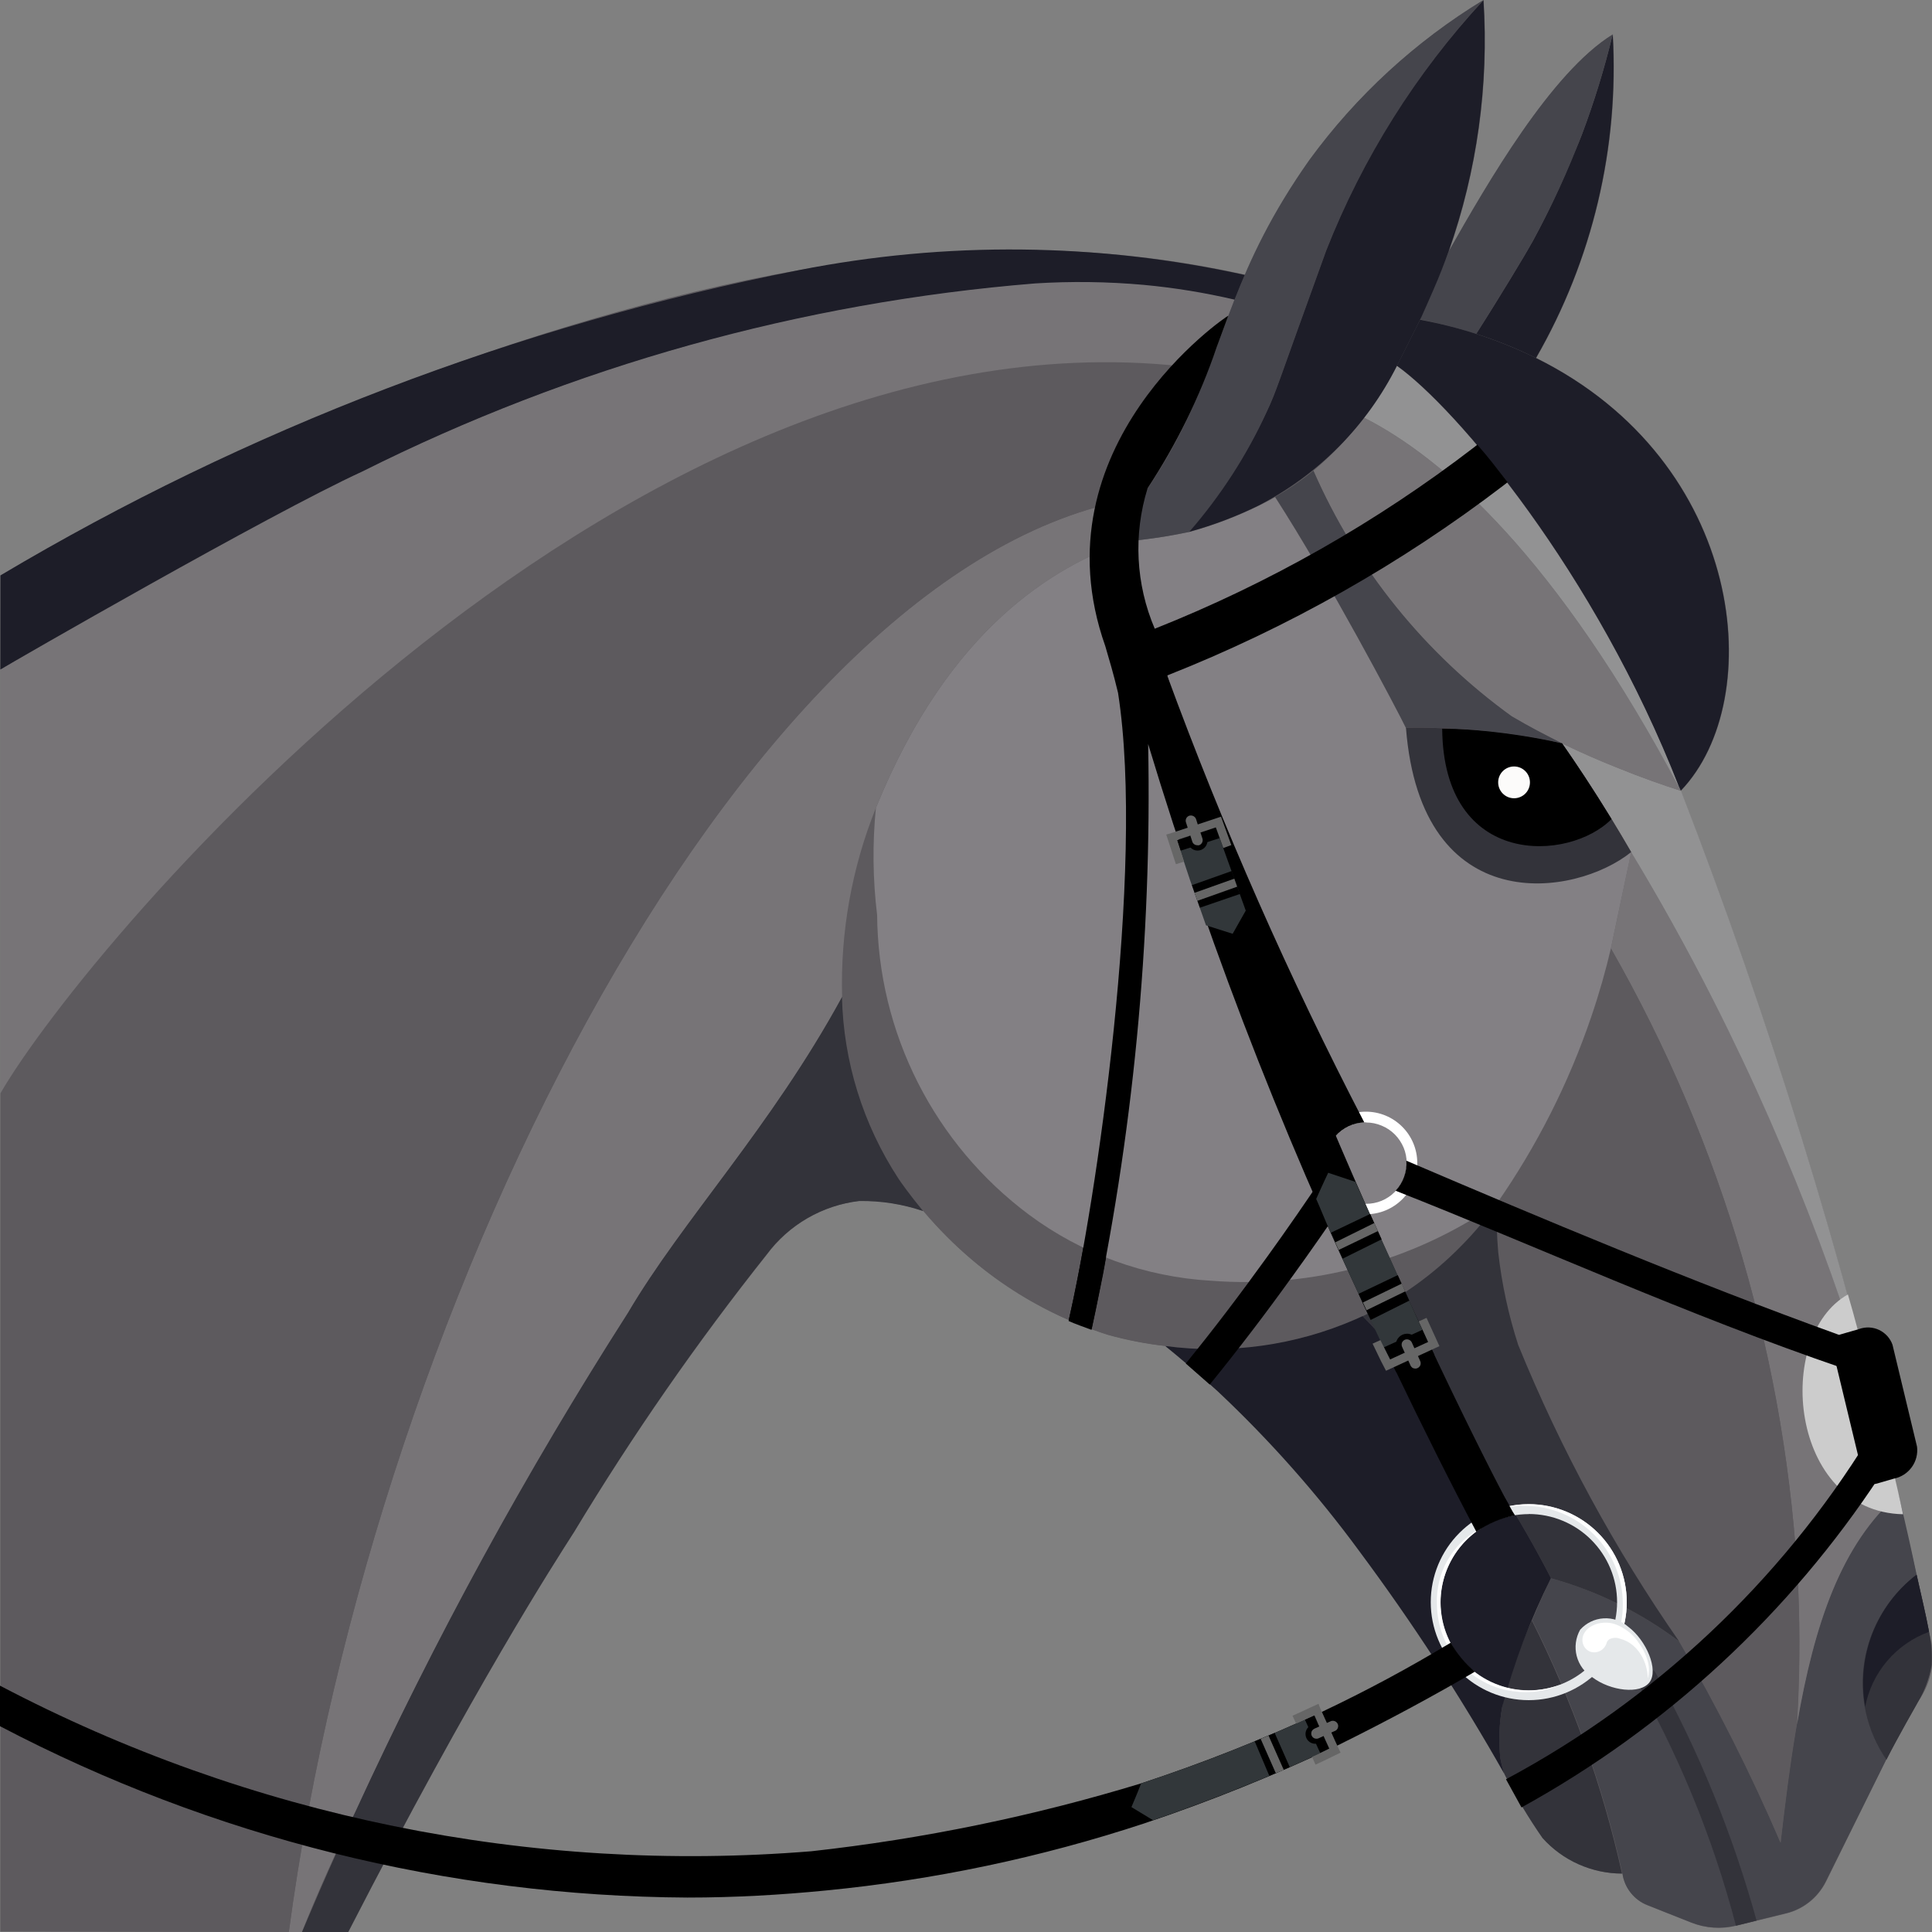 <svg width="40" height="40" viewBox="0 0 40 40" fill="none" xmlns="http://www.w3.org/2000/svg">
<rect x="0" y="0" width="40" height="40" fill="#808080" stroke="none"/>
<g clip-path="url(#clip0_479_10850)">
<path d="M0.012 11.919V39.985L7.212 39.998C9.84 34.884 11.482 32.351 11.891 31.711C13.096 29.714 14.428 27.797 15.88 25.971C16.107 25.665 16.394 25.409 16.724 25.218C17.053 25.028 17.419 24.906 17.797 24.862C18.249 24.856 18.699 24.928 19.128 25.073C20.124 26.279 21.449 27.169 22.943 27.634C23.334 27.743 23.733 27.821 24.137 27.866C24.412 28.089 24.792 28.409 25.228 28.809C26.302 29.82 27.283 30.927 28.156 32.116C29.253 33.592 30.256 35.134 31.162 36.734L31.167 36.747C31.396 37.201 31.657 37.638 31.947 38.055C32.154 38.286 32.408 38.472 32.692 38.599C32.976 38.725 33.283 38.791 33.594 38.791C33.614 38.937 33.673 39.075 33.765 39.191C33.856 39.306 33.977 39.395 34.115 39.449L35.015 39.806C35.312 39.924 35.639 39.947 35.95 39.87L36.38 39.764L36.98 39.617C37.157 39.574 37.322 39.493 37.465 39.379C37.607 39.265 37.723 39.122 37.805 38.959L39.05 36.435C39.258 36.021 39.706 35.235 39.706 35.235C39.858 35.028 39.958 34.788 39.997 34.534C40.036 34.28 40.012 34.021 39.929 33.778C39.867 33.413 39.469 31.664 39.299 30.942C38.14 25.987 36.636 21.12 34.799 16.375V16.368H34.805C36.605 14.49 36.158 9.568 31.805 7.412C32.975 5.381 33.527 3.052 33.394 0.712C32.119 1.499 30.805 3.783 30 5.199C30.586 3.531 30.83 1.763 30.718 -0.001C29.311 0.855 28.088 1.981 27.118 3.311C26.589 4.054 26.142 4.851 25.784 5.689L25.735 5.678C23.63 5.214 21.467 5.073 19.32 5.261C13.554 5.607 7.04 8.423 5.84 8.946C3.836 9.812 1.889 10.805 0.012 11.919Z" fill="#5D5A5E"/>
<path d="M32.341 15.39C31.28 15.157 30.195 15.05 29.109 15.07C29.421 19.058 32.615 18.576 33.772 17.641C33.228 16.7 32.722 15.937 32.341 15.39Z" fill="#3A1919"/>
<path d="M29.859 15.087C29.883 17.987 32.497 17.842 33.365 16.958C32.978 16.326 32.625 15.797 32.341 15.39C31.528 15.195 30.695 15.093 29.859 15.087Z" fill="#241711"/>
<path d="M31.347 16.527C31.529 16.527 31.676 16.38 31.676 16.198C31.676 16.016 31.529 15.869 31.347 15.869C31.165 15.869 31.018 16.016 31.018 16.198C31.018 16.38 31.165 16.527 31.347 16.527Z" fill="#FCFBFA"/>
<path d="M31.723 33.546C32.558 35.209 33.185 36.969 33.59 38.786C33.61 38.932 33.669 39.07 33.761 39.186C33.852 39.301 33.973 39.391 34.111 39.444L35.011 39.801C35.308 39.919 35.635 39.942 35.946 39.865L36.975 39.612C37.152 39.569 37.317 39.488 37.46 39.374C37.602 39.261 37.718 39.117 37.8 38.954L39.057 36.42C39.265 36.006 39.713 35.22 39.713 35.22C39.849 34.987 39.943 34.733 39.99 34.467C40.004 34.232 39.986 33.997 39.936 33.767C39.867 33.403 39.78 33.042 39.68 32.595C39.591 32.176 39.48 31.655 39.304 30.933C37.68 32.346 37.238 34.924 36.866 38.153C36.25 36.723 35.548 35.332 34.766 33.986C33.971 33.386 33.07 32.941 32.111 32.676C32.057 32.783 31.894 33.128 31.723 33.546Z" fill="#45454C"/>
<path d="M35.941 39.87C35.46 38.032 34.733 36.267 33.78 34.623C33.761 34.596 33.751 34.563 33.751 34.529C33.751 34.496 33.761 34.463 33.78 34.436C33.805 34.401 33.844 34.377 33.887 34.369C33.93 34.362 33.974 34.372 34.01 34.397C34.075 34.442 34.138 34.491 34.199 34.543C34.231 34.572 34.259 34.605 34.281 34.643C35.176 36.262 35.876 37.981 36.368 39.764L35.941 39.87Z" fill="#33333A"/>
<path d="M25.08 26.517C23.715 26.439 22.404 25.963 21.307 25.147C20.341 24.426 19.555 23.491 19.01 22.415C18.465 21.34 18.177 20.153 18.167 18.947C18.077 18.209 18.069 17.464 18.142 16.724C18.011 17.024 16.358 21 18.603 24.4C19.649 25.928 21.172 27.066 22.933 27.636C23.324 27.745 23.723 27.823 24.127 27.868C25.464 28.047 26.825 27.857 28.063 27.32C29.238 26.794 30.251 25.962 30.996 24.911C29.267 26.111 27.178 26.678 25.08 26.517Z" fill="#5D5A5E"/>
<path d="M39.307 30.938C38.411 27.396 37.125 23.965 35.472 20.706C34.919 19.621 34.349 18.6 33.772 17.641L33.352 19.635C35.67 23.69 36.999 28.235 37.231 32.9C37.27 33.833 37.262 34.768 37.206 35.7C37.564 33.624 38.119 31.968 39.307 30.938Z" fill="#777477"/>
<path d="M32.339 15.389C32.72 15.936 33.226 16.7 33.77 17.641C34.349 18.6 34.919 19.621 35.47 20.706C37.122 23.964 38.407 27.396 39.303 30.938C38.144 25.983 36.64 21.116 34.803 16.371C34.449 16.258 33.987 16.098 33.458 15.882C33.18 15.77 32.8 15.611 32.339 15.389Z" fill="#929293"/>
<path d="M37.231 32.9C36.998 28.235 35.669 23.69 33.35 19.635C33.25 20.085 33.112 20.557 32.945 21.047C32.472 22.434 31.804 23.747 30.962 24.947L30.991 24.908C30.978 25.249 30.987 25.59 31.018 25.93C31.091 26.58 31.229 27.22 31.431 27.842C32.316 30.003 33.433 32.061 34.763 33.981C35.553 35.323 36.255 36.716 36.863 38.15C36.963 37.283 37.063 36.463 37.2 35.7C37.258 34.768 37.268 33.833 37.231 32.9Z" fill="#5D5A5E"/>
<path d="M18.16 18.946C18.17 20.152 18.458 21.338 19.003 22.414C19.548 23.49 20.334 24.425 21.3 25.146C22.396 25.962 23.708 26.438 25.073 26.516C27.171 26.679 29.261 26.114 30.991 24.916C31.821 23.724 32.48 22.421 32.947 21.046C33.114 20.556 33.247 20.084 33.352 19.634L33.772 17.646C33.228 16.705 32.722 15.946 32.341 15.395C31.28 15.162 30.195 15.055 29.109 15.075C28.924 14.693 27.52 12.027 26.4 10.293C26.289 10.356 26.177 10.416 26.057 10.473C25.596 10.697 25.116 10.879 24.623 11.015C24.492 11.036 24.275 11.088 23.944 11.136H23.928C23.8 11.154 23.654 11.173 23.489 11.192L23.303 11.212C21.856 11.723 19.658 12.97 18.135 16.723C18.061 17.463 18.07 18.208 18.16 18.946Z" fill="#838084"/>
<path d="M28.212 27.251C29.266 28.335 30.209 29.522 31.027 30.793C31.444 31.442 31.803 32.076 32.112 32.676C33.071 32.942 33.971 33.385 34.765 33.984C33.431 32.067 32.314 30.009 31.433 27.846C31.231 27.224 31.093 26.584 31.02 25.934C30.989 25.594 30.98 25.253 30.993 24.912C30.773 25.225 30.527 25.519 30.258 25.79C29.668 26.395 28.975 26.889 28.212 27.251Z" fill="#33333A"/>
<path d="M31.155 36.746C31.384 37.2 31.645 37.637 31.935 38.054C32.142 38.285 32.396 38.471 32.68 38.597C32.964 38.724 33.271 38.79 33.582 38.79C33.177 36.973 32.55 35.213 31.715 33.55C31.481 34.076 31.288 34.619 31.136 35.174C31.124 35.232 31.11 35.291 31.1 35.348C31.038 35.693 31.025 36.045 31.061 36.393C31.082 36.513 31.113 36.631 31.155 36.746Z" fill="#33333A"/>
<path d="M24.125 27.868C24.401 28.091 24.781 28.411 25.217 28.811C26.292 29.822 27.272 30.929 28.145 32.118C29.242 33.593 30.246 35.136 31.151 36.736C31.112 36.625 31.082 36.51 31.062 36.394C31.026 36.045 31.039 35.692 31.1 35.346C31.346 34.423 31.685 33.528 32.111 32.673C31.802 32.073 31.443 31.439 31.026 30.79C30.208 29.519 29.265 28.332 28.211 27.248L28.06 27.317C26.823 27.855 25.462 28.045 24.125 27.868Z" fill="#1D1D28"/>
<path d="M39.68 32.609C39.78 33.056 39.867 33.417 39.936 33.781C39.986 34.011 40.004 34.246 39.99 34.481C39.943 34.747 39.849 35.002 39.713 35.234C39.713 35.234 39.265 36.017 39.057 36.434C38.648 35.839 38.484 35.109 38.6 34.396C38.716 33.684 39.103 33.043 39.68 32.609Z" fill="#33333A"/>
<path d="M39.937 33.786V33.772C39.868 33.408 39.781 33.047 39.681 32.6C39.27 32.915 38.953 33.338 38.765 33.821C38.577 34.304 38.526 34.829 38.616 35.339C38.683 34.988 38.84 34.66 39.072 34.388C39.303 34.116 39.601 33.909 39.937 33.786Z" fill="#1D1D28"/>
<path d="M27.194 9.746C28.08 11.78 29.499 13.539 31.3 14.835C31.991 15.24 32.713 15.591 33.458 15.886C33.987 16.102 34.449 16.262 34.803 16.375C32.234 11.538 29.878 9.475 28.234 8.646C27.931 9.052 27.582 9.421 27.194 9.746Z" fill="#777477"/>
<path d="M32.341 15.39C31.28 15.157 30.195 15.05 29.109 15.07C29.421 19.058 32.615 18.576 33.772 17.641C33.228 16.7 32.722 15.937 32.341 15.39Z" fill="#33333A"/>
<path d="M29.859 15.087C29.883 17.987 32.497 17.842 33.365 16.958C32.978 16.326 32.625 15.797 32.341 15.39C31.528 15.195 30.695 15.093 29.859 15.087Z" fill="black"/>
<path d="M31.347 16.527C31.529 16.527 31.676 16.38 31.676 16.198C31.676 16.016 31.529 15.869 31.347 15.869C31.165 15.869 31.018 16.016 31.018 16.198C31.018 16.38 31.165 16.527 31.347 16.527Z" fill="#FCFBFA"/>
<path d="M26.401 10.287C27.519 12.022 28.925 14.687 29.11 15.069C30.196 15.049 31.281 15.156 32.342 15.389C32.024 15.231 31.673 15.051 31.3 14.831C29.501 13.533 28.083 11.777 27.193 9.746C26.945 9.949 26.68 10.13 26.401 10.287Z" fill="#45454C"/>
<path d="M6.251 40.002H7.208C9.836 34.888 11.478 32.355 11.887 31.715C13.091 29.718 14.421 27.801 15.871 25.975C16.098 25.669 16.385 25.413 16.715 25.222C17.044 25.032 17.41 24.91 17.788 24.866C18.238 24.859 18.687 24.93 19.113 25.075C18.819 24.719 18.64 24.461 18.6 24.4C17.867 23.279 17.462 21.976 17.432 20.637C15.962 23.331 14.126 25.261 13 27.177C10.395 31.255 8.137 35.545 6.251 40.002Z" fill="#33333A"/>
<path d="M5.98 40.003H6.248C6.573 39.189 6.948 38.354 7.357 37.51C8.995 33.94 10.881 30.489 12.999 27.181C14.126 25.263 15.965 23.335 17.435 20.635C17.398 19.298 17.636 17.967 18.135 16.726C19.658 12.973 21.856 11.726 23.303 11.215C23.262 11.219 23.222 11.207 23.19 11.182C23.173 11.169 23.158 11.153 23.148 11.134C23.137 11.115 23.13 11.095 23.127 11.073C23.124 11.052 23.125 11.03 23.131 11.01C23.136 10.989 23.146 10.969 23.159 10.952C23.336 10.722 23.491 10.509 23.636 10.3C15.574 11.487 7.761 26.683 5.98 40.003Z" fill="#777477"/>
<path d="M28.316 8.516C28.286 8.558 28.261 8.6 28.23 8.642C29.874 9.471 32.235 11.534 34.799 16.371C33.05 11.871 30.154 8.45 28.917 7.571C28.827 7.739 28.724 7.908 28.617 8.077C28.6 8.105 28.581 8.132 28.564 8.159C28.486 8.279 28.403 8.398 28.316 8.516Z" fill="#929293"/>
<path d="M0.009 39.989L5.979 40C7.761 26.679 15.579 11.479 23.643 10.3C24.21 9.482 24.672 8.595 25.018 7.661C13.18 5.9 1.791 19.546 0.009 22.636V39.989Z" fill="#5D5A5E"/>
<path d="M0.009 22.636C1.791 19.546 13.18 5.9 25.018 7.654C25.205 7.169 25.373 6.695 25.567 6.195C24.945 6.05 24.315 5.947 23.68 5.888C22.932 5.821 22.18 5.811 21.431 5.858C16.581 6.252 11.851 7.576 7.502 9.758C5.559 10.658 0.227 13.727 0.009 13.858V22.636Z" fill="#777477"/>
<path d="M33.389 0.713C33.219 1.417 33.006 2.109 32.751 2.786C32.707 2.903 32.651 3.036 32.587 3.175C32.338 3.796 32.054 4.401 31.736 4.989C31.615 5.21 31.022 6.2 30.561 6.912C30.986 7.047 31.4 7.214 31.8 7.412C32.97 5.381 33.522 3.053 33.389 0.713Z" fill="#1D1D28"/>
<path d="M0.007 13.862C0.225 13.727 5.557 10.653 7.5 9.762C11.851 7.583 16.581 6.261 21.431 5.868C22.18 5.821 22.932 5.831 23.68 5.898C24.315 5.957 24.946 6.06 25.567 6.205C25.634 6.037 25.704 5.867 25.778 5.694C22.736 5.024 19.589 4.99 16.534 5.594C10.705 6.74 5.115 8.877 0.009 11.913L0.007 13.862Z" fill="#1D1D28"/>
<path d="M32.751 2.786C33.006 2.109 33.219 1.417 33.389 0.713C32.114 1.5 30.8 3.784 29.996 5.199C29.954 5.314 29.766 5.799 29.581 6.214C29.473 6.458 29.458 6.493 29.4 6.614C29.794 6.691 30.183 6.791 30.565 6.914C30.983 6.246 31.552 5.329 31.736 4.989C32.124 4.279 32.463 3.543 32.751 2.786Z" fill="#45454C"/>
<path d="M28.921 7.571C30.15 8.445 33.021 11.83 34.761 16.286L34.8 16.368C36.6 14.49 36.153 9.568 31.8 7.412C31.04 7.039 30.232 6.773 29.4 6.62C29.28 6.862 28.946 7.526 28.921 7.571Z" fill="#1D1D28"/>
<path d="M24.51 8.824C24.297 9.254 24.056 9.671 23.79 10.07C23.606 10.343 23.401 10.631 23.161 10.943C23.137 10.975 23.125 11.015 23.128 11.055C23.129 11.077 23.135 11.099 23.145 11.118C23.154 11.138 23.168 11.156 23.185 11.17C23.201 11.185 23.221 11.196 23.242 11.203C23.263 11.21 23.285 11.213 23.307 11.211C23.75 11.17 24.191 11.103 24.627 11.011C25.276 10.26 25.815 9.421 26.227 8.518C26.44 8.067 26.44 7.985 27.46 5.177C28.217 3.266 29.319 1.512 30.712 0C29.306 0.855 28.083 1.979 27.112 3.307C25.521 5.562 25.4 7.012 24.51 8.824Z" fill="#45454C"/>
<path d="M24.623 11.01C25.117 10.875 25.597 10.693 26.057 10.467C27.297 9.829 28.302 8.813 28.926 7.567C28.934 7.552 29.384 6.661 29.434 6.552C29.525 6.352 29.608 6.161 29.685 5.984C29.799 5.722 29.901 5.462 29.992 5.205C30.58 3.538 30.825 1.769 30.713 0.005C29.317 1.514 28.214 3.269 27.46 5.182C26.44 7.99 26.44 8.072 26.227 8.523C25.814 9.424 25.273 10.262 24.623 11.01Z" fill="#1D1D28"/>
<path d="M39.4 31.351C39.15 30.151 38.471 27.5 38.259 26.8C36.721 27.667 37.05 31.3 39.4 31.351Z" fill="#CCCCCC"/>
<path d="M38.874 30.712C38.815 30.732 38.751 30.729 38.694 30.702C38.638 30.675 38.595 30.627 38.574 30.568L37.933 27.907C37.925 27.841 37.942 27.775 37.981 27.721C38.02 27.668 38.077 27.63 38.142 27.617L38.47 27.523L38.493 27.515C38.628 27.467 38.776 27.474 38.905 27.535C39.034 27.597 39.134 27.706 39.182 27.841L39.69 29.951C39.709 30.101 39.67 30.253 39.582 30.375C39.493 30.498 39.362 30.583 39.214 30.613L38.886 30.708L38.874 30.712Z" fill="black"/>
<path d="M27.216 24.078C27.216 23.939 27.244 23.8 27.297 23.671C27.351 23.542 27.429 23.425 27.528 23.326C27.627 23.228 27.744 23.15 27.873 23.096C28.002 23.043 28.141 23.016 28.28 23.016C28.562 23.016 28.832 23.128 29.031 23.327C29.231 23.526 29.343 23.796 29.343 24.077C29.344 24.217 29.316 24.355 29.263 24.484C29.21 24.613 29.131 24.731 29.033 24.829C28.934 24.928 28.817 25.006 28.687 25.06C28.558 25.113 28.42 25.14 28.28 25.14C28.141 25.14 28.003 25.113 27.873 25.06C27.744 25.006 27.627 24.928 27.528 24.829C27.43 24.731 27.351 24.614 27.298 24.485C27.244 24.356 27.216 24.218 27.216 24.078ZM28.28 23.236C28.17 23.236 28.06 23.259 27.958 23.301C27.856 23.344 27.763 23.407 27.685 23.485C27.607 23.564 27.545 23.657 27.503 23.759C27.461 23.862 27.44 23.971 27.44 24.082C27.44 24.193 27.462 24.302 27.504 24.404C27.546 24.506 27.608 24.599 27.686 24.677C27.764 24.756 27.857 24.818 27.959 24.86C28.061 24.902 28.171 24.924 28.281 24.924C28.392 24.924 28.502 24.903 28.604 24.861C28.706 24.819 28.799 24.757 28.877 24.678C28.956 24.6 29.018 24.508 29.06 24.405C29.102 24.303 29.124 24.194 29.124 24.083C29.124 23.973 29.103 23.863 29.061 23.761C29.018 23.659 28.956 23.566 28.878 23.487C28.8 23.409 28.708 23.347 28.605 23.305C28.503 23.262 28.394 23.24 28.283 23.24L28.28 23.236Z" fill="white"/>
<path d="M38.168 28.331C34.945 27.231 31.783 25.79 28.894 24.653C28.972 24.57 29.032 24.472 29.07 24.365C29.109 24.258 29.125 24.144 29.117 24.031C31.923 25.231 35.017 26.531 38.058 27.631C38.516 27.771 38.618 28.464 38.168 28.331Z" fill="black"/>
<path d="M24.551 28.23C25.165 27.471 25.651 26.83 26.22 26.042C26.642 25.458 27.057 24.858 27.457 24.258C27.484 24.376 27.535 24.487 27.608 24.583C27.681 24.679 27.773 24.759 27.879 24.817C27.514 25.361 27.137 25.901 26.755 26.429C26.179 27.229 25.669 27.897 25.047 28.666L24.551 28.23Z" fill="black"/>
<path d="M27.65 23.522C26.082 20.502 24.708 17.386 23.536 14.191L24.158 13.967C25.323 17.141 26.688 20.238 28.246 23.238C28.133 23.243 28.021 23.27 27.919 23.319C27.817 23.368 27.725 23.437 27.65 23.522Z" fill="black"/>
<path d="M31.18 36.838C34.266 35.186 36.86 32.745 38.696 29.765C38.883 29.585 39.166 30.284 38.925 30.553C37.046 33.412 34.498 35.77 31.501 37.421L31.18 36.838Z" fill="black"/>
<path d="M29.622 33.171C29.622 32.633 29.836 32.116 30.217 31.736C30.597 31.355 31.114 31.141 31.652 31.141C32.19 31.142 32.706 31.356 33.086 31.736C33.466 32.117 33.68 32.632 33.68 33.17C33.68 33.709 33.466 34.225 33.086 34.605C32.705 34.986 32.188 35.2 31.65 35.2C31.112 35.2 30.596 34.986 30.216 34.605C29.836 34.225 29.622 33.709 29.622 33.171ZM31.652 31.348C31.168 31.348 30.704 31.54 30.362 31.882C30.02 32.224 29.827 32.687 29.826 33.171C29.826 33.411 29.873 33.648 29.965 33.869C30.056 34.091 30.191 34.292 30.36 34.462C30.529 34.631 30.73 34.765 30.952 34.857C31.173 34.949 31.41 34.996 31.65 34.996C31.89 34.997 32.128 34.95 32.35 34.859C32.572 34.767 32.773 34.633 32.943 34.464C33.113 34.294 33.248 34.093 33.34 33.871C33.432 33.65 33.48 33.412 33.48 33.172C33.48 32.932 33.433 32.694 33.341 32.473C33.249 32.251 33.114 32.05 32.944 31.88C32.775 31.711 32.573 31.576 32.352 31.485C32.13 31.393 31.892 31.346 31.652 31.346V31.348Z" fill="#E5E8EA"/>
<path d="M33.474 33.915L33.529 33.943C33.629 33.698 33.681 33.436 33.68 33.171C33.68 32.905 33.627 32.641 33.525 32.395C33.423 32.149 33.273 31.925 33.085 31.737C32.896 31.548 32.673 31.399 32.426 31.297C32.18 31.195 31.916 31.143 31.65 31.143C31.481 31.143 31.313 31.164 31.15 31.205C31.289 31.187 31.429 31.177 31.569 31.177C32.107 31.178 32.623 31.392 33.003 31.773C33.384 32.153 33.598 32.669 33.599 33.207C33.6 33.449 33.558 33.688 33.474 33.915Z" fill="white"/>
<path d="M31.572 35.034C31.825 35.037 32.076 34.984 32.307 34.879C32.097 34.957 31.876 34.998 31.652 35C31.34 35.001 31.032 34.922 30.759 34.77C30.486 34.619 30.257 34.399 30.093 34.133C29.967 33.929 29.883 33.702 29.846 33.465C29.808 33.229 29.817 32.987 29.873 32.754C29.928 32.521 30.03 32.301 30.17 32.107C30.311 31.913 30.489 31.748 30.693 31.623C30.667 31.635 30.641 31.649 30.616 31.663C30.343 31.815 30.118 32.04 29.965 32.313C29.812 32.585 29.738 32.895 29.751 33.207C29.751 33.691 29.943 34.154 30.284 34.497C30.625 34.839 31.088 35.032 31.572 35.034Z" fill="white"/>
<path d="M22.127 27.332C22.286 27.394 22.427 27.449 22.6 27.514C23.458 23.536 23.851 19.473 23.771 15.404C25.11 19.837 26.811 24.151 28.858 28.304C29.48 29.604 30.066 30.77 30.566 31.713C30.806 31.545 31.078 31.429 31.366 31.373C31.216 31.173 29.698 28.216 28.005 24.324C27.285 22.668 26.537 20.84 25.842 18.99C25.675 18.528 25.414 17.822 25.114 16.963C24.776 15.976 24.414 14.863 24.165 13.985C26.659 13 29.004 11.674 31.134 10.046L31.213 9.984C30.958 9.657 30.836 9.492 30.587 9.207L30.52 9.26C28.5 10.812 26.275 12.076 23.908 13.017C23.514 12.096 23.462 11.064 23.76 10.107C24.357 9.2 24.837 8.222 25.188 7.195C25.288 6.928 25.373 6.695 25.431 6.536C25.404 6.536 21.417 9.229 22.884 13.378C22.971 13.678 23.048 13.927 23.148 14.345C23.717 18 22.68 24.958 22.127 27.332Z" fill="black"/>
<path d="M0 34.9V35.739C4.392 38.042 9.272 39.259 14.231 39.287C15.214 39.287 16.166 39.232 17.093 39.141C19.335 38.923 21.546 38.458 23.686 37.753C25.05 37.295 26.386 36.757 27.686 36.141C28.761 35.61 29.729 35.084 30.536 34.61C30.334 34.442 30.165 34.239 30.036 34.01C29.175 34.53 28.289 35.006 27.38 35.437C26.162 36.004 24.911 36.499 23.635 36.92C21.405 37.6 19.117 38.072 16.8 38.328C10.988 38.801 5.162 37.612 0 34.9Z" fill="black"/>
<path d="M27.523 36.208C27.137 36.396 26.817 36.534 26.569 36.645C26.242 36.787 25.969 36.895 25.642 37.027C25.242 37.194 24.253 37.559 23.872 37.685L23.425 37.414C23.425 37.414 23.564 37.089 23.625 36.925C24.309 36.699 24.974 36.451 25.189 36.368C25.606 36.206 26.01 36.041 26.276 35.927C26.676 35.761 27.107 35.564 27.207 35.517C27.317 35.753 27.413 35.972 27.523 36.208Z" fill="#32373A"/>
<path d="M26.28 36.767C26.38 36.725 26.539 36.658 26.703 36.585L26.391 35.879L25.977 36.052L26.28 36.767Z" fill="black"/>
<path d="M25.792 18.853L25.521 19.333C25.521 19.333 25.142 19.214 24.969 19.158L24.85 18.821L24.73 18.483C24.598 18.116 24.488 17.758 24.367 17.396L25.172 17.131C25.372 17.688 25.792 18.853 25.792 18.853Z" fill="#32373A"/>
<path d="M28.769 28.146C28.469 27.546 27.929 26.365 27.55 25.523C27.424 25.239 27.325 24.987 27.25 24.823C27.25 24.823 27.413 24.458 27.499 24.281L28.062 24.469L29.562 27.782C29.3 27.907 28.775 28.146 28.769 28.146Z" fill="#32373A"/>
<path d="M25.256 17.351L24.442 17.613L24.371 17.396L25.171 17.128L25.256 17.351Z" fill="black"/>
<path d="M25.671 18.509L24.843 18.793C24.789 18.639 24.732 18.481 24.678 18.326C24.95 18.226 25.228 18.134 25.5 18.034C25.555 18.192 25.611 18.351 25.671 18.509Z" fill="black"/>
<path d="M27.556 25.521C27.636 25.7 27.719 25.879 27.798 26.059L28.605 25.659C28.525 25.485 28.449 25.311 28.368 25.134L27.556 25.521Z" fill="black"/>
<path d="M28.128 26.787C28.208 26.967 28.285 27.135 28.378 27.328L29.178 26.928C29.097 26.754 29.02 26.574 28.939 26.4L28.128 26.787Z" fill="black"/>
<path d="M28.654 27.894L28.907 28.408C28.907 28.408 29.407 28.184 29.698 28.051C29.598 27.836 29.452 27.531 29.452 27.531L28.654 27.894Z" fill="black"/>
<path d="M24.795 17.61C24.907 17.61 24.999 17.519 24.999 17.406C24.999 17.294 24.907 17.202 24.795 17.202C24.682 17.202 24.591 17.294 24.591 17.406C24.591 17.519 24.682 17.61 24.795 17.61Z" fill="black"/>
<path d="M29.132 28.079C29.261 28.079 29.365 27.975 29.365 27.846C29.365 27.717 29.261 27.613 29.132 27.613C29.003 27.613 28.899 27.717 28.899 27.846C28.899 27.975 29.003 28.079 29.132 28.079Z" fill="black"/>
<path d="M27.334 36.295L27.522 36.204L27.207 35.513C27.144 35.542 27.078 35.57 27.015 35.6L27.334 36.295Z" fill="black"/>
<path d="M27.231 36.103C27.342 36.103 27.433 36.013 27.433 35.901C27.433 35.79 27.342 35.699 27.231 35.699C27.119 35.699 27.029 35.79 27.029 35.901C27.029 36.013 27.119 36.103 27.231 36.103Z" fill="black"/>
<path d="M26.263 35.932L26.1 36L26.414 36.711L26.58 36.646L26.263 35.932Z" fill="#666666"/>
<path d="M28.58 27.746L28.418 27.819C28.466 27.919 28.537 28.068 28.596 28.188L28.696 28.38L28.775 28.344C29.082 28.201 29.722 27.907 29.722 27.907L29.802 27.871L29.535 27.285L29.374 27.358L29.568 27.784L28.78 28.146L28.761 28.109C28.7 27.989 28.628 27.846 28.58 27.746Z" fill="#666666"/>
<path d="M24.146 17.279L24.346 17.893L24.514 17.839L24.369 17.391L24.645 17.3L24.685 17.424C24.692 17.446 24.706 17.466 24.725 17.479C24.744 17.493 24.767 17.5 24.79 17.5C24.801 17.502 24.813 17.502 24.824 17.5C24.852 17.491 24.875 17.471 24.888 17.445C24.901 17.419 24.904 17.389 24.895 17.361L24.854 17.236L25.173 17.13L25.327 17.557L25.493 17.497L25.28 16.908L25.198 16.936L24.798 17.069L24.763 16.958C24.753 16.931 24.733 16.909 24.707 16.896C24.681 16.883 24.652 16.88 24.624 16.888C24.61 16.892 24.598 16.899 24.587 16.909C24.576 16.918 24.567 16.929 24.56 16.942C24.554 16.955 24.55 16.969 24.549 16.983C24.548 16.997 24.549 17.012 24.554 17.025L24.59 17.137L24.229 17.255L24.146 17.279Z" fill="#666666"/>
<path d="M25.555 18.192L24.731 18.485L24.79 18.651L25.614 18.358L25.555 18.192Z" fill="#666666"/>
<path d="M27.299 35.275L26.76 35.523L26.835 35.686L27.214 35.515L27.314 35.745L27.214 35.79C27.194 35.799 27.178 35.813 27.166 35.83C27.154 35.848 27.148 35.869 27.148 35.89C27.148 35.905 27.151 35.919 27.156 35.932C27.162 35.946 27.17 35.958 27.18 35.968C27.191 35.978 27.203 35.986 27.216 35.991C27.23 35.996 27.244 35.998 27.259 35.998C27.274 35.999 27.289 35.995 27.303 35.988L27.403 35.942C27.444 36.034 27.486 36.125 27.522 36.203L27.499 36.214C27.391 36.267 27.264 36.331 27.164 36.374L27.236 36.535C27.336 36.492 27.467 36.426 27.576 36.373L27.755 36.286L27.718 36.208C27.676 36.117 27.618 35.994 27.564 35.87L27.65 35.832C27.672 35.82 27.689 35.8 27.698 35.776C27.707 35.752 27.708 35.726 27.7 35.702C27.69 35.675 27.671 35.652 27.645 35.639C27.619 35.626 27.588 35.623 27.561 35.632L27.472 35.672L27.328 35.355L27.299 35.275Z" fill="#666666"/>
<path d="M29.023 26.575L28.218 26.966L28.292 27.127L29.092 26.737L29.023 26.575Z" fill="#666666"/>
<path d="M28.454 25.321L27.645 25.721L27.716 25.879L28.528 25.488L28.454 25.321Z" fill="#666666"/>
<path d="M22.766 26.733C22.713 26.998 22.656 27.276 22.599 27.533C22.524 27.505 22.218 27.395 22.124 27.35C22.187 27.071 22.251 26.765 22.309 26.471C22.351 26.253 22.393 26.04 22.43 25.829C22.53 25.88 22.808 25.988 22.9 26.024C22.863 26.256 22.818 26.491 22.766 26.733Z" fill="black"/>
<path d="M29.202 28.268L29.028 27.883C29.017 27.857 29.016 27.826 29.026 27.799C29.037 27.773 29.058 27.751 29.084 27.739C29.111 27.727 29.141 27.727 29.168 27.737C29.195 27.747 29.218 27.768 29.23 27.794L29.404 28.18C29.416 28.207 29.417 28.237 29.407 28.264C29.396 28.291 29.375 28.313 29.349 28.325C29.334 28.332 29.318 28.336 29.301 28.335C29.28 28.335 29.259 28.329 29.241 28.317C29.224 28.305 29.21 28.288 29.202 28.268Z" fill="#666666"/>
<path d="M33.713 33.682C34.084 33.961 34.345 34.571 34.152 34.829C33.959 35.087 33.342 35.008 32.972 34.729C32.81 34.63 32.692 34.471 32.644 34.287C32.596 34.103 32.622 33.908 32.715 33.742C32.84 33.602 33.014 33.517 33.202 33.506C33.389 33.495 33.572 33.558 33.713 33.682Z" fill="#E5E8EA"/>
<path d="M34.021 34.346C33.971 34.238 33.898 34.142 33.808 34.064C33.729 33.999 33.637 33.952 33.538 33.927C33.503 33.913 33.465 33.907 33.427 33.91C33.389 33.912 33.353 33.922 33.319 33.939C33.298 33.954 33.281 33.974 33.269 33.996C33.26 34.035 33.243 34.071 33.22 34.102C33.196 34.134 33.166 34.16 33.131 34.179C33.096 34.198 33.056 34.208 33.016 34.21C32.976 34.211 32.936 34.203 32.899 34.186C32.869 34.17 32.843 34.149 32.821 34.123C32.8 34.097 32.784 34.067 32.774 34.035C32.753 33.966 32.76 33.892 32.792 33.828C32.822 33.769 32.868 33.719 32.924 33.684C32.99 33.641 33.065 33.613 33.143 33.603C33.22 33.591 33.299 33.593 33.375 33.609C33.45 33.627 33.522 33.657 33.588 33.697C33.651 33.733 33.71 33.775 33.764 33.822C33.831 33.883 33.89 33.953 33.939 34.029C34.003 34.117 34.054 34.215 34.09 34.317C34.124 34.403 34.141 34.495 34.14 34.587C34.138 34.642 34.13 34.697 34.115 34.75C34.113 34.61 34.081 34.473 34.021 34.346Z" fill="white"/>
</g>
<defs>
<clipPath id="clip0_479_10850">
<rect width="40.01" height="40.003" fill="white"/>
</clipPath>
</defs>
</svg>
